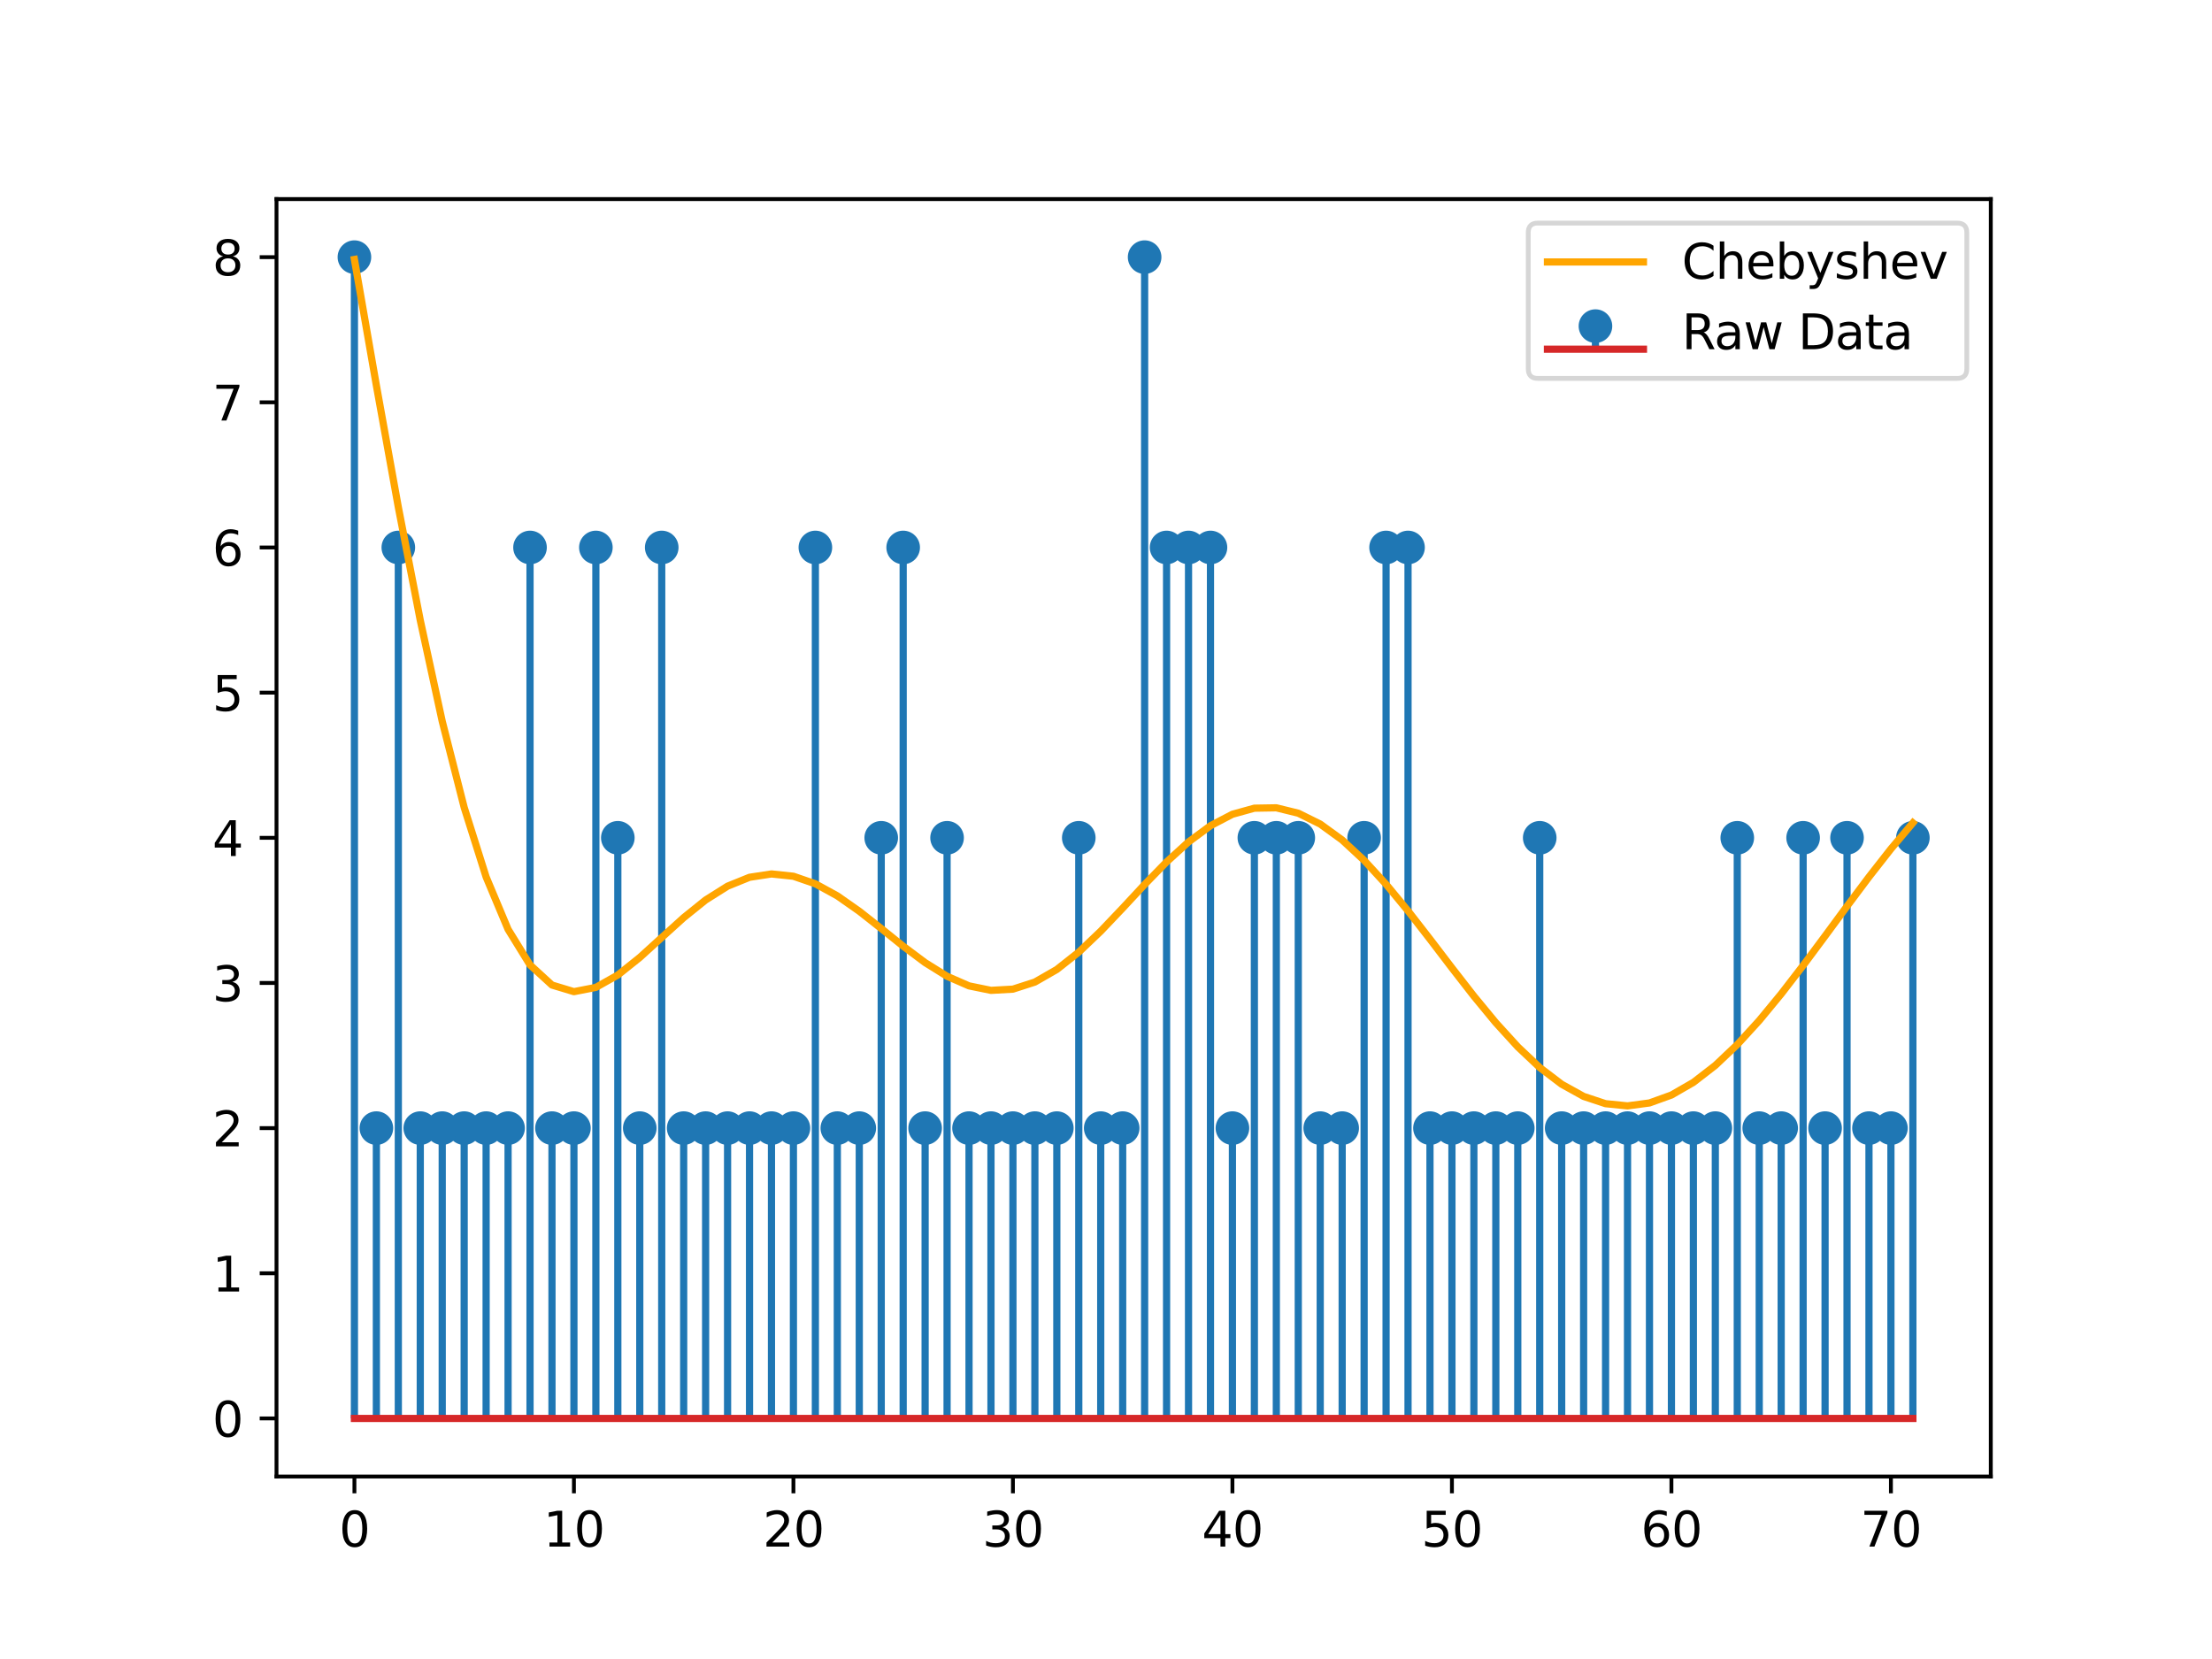 <?xml version="1.0" encoding="utf-8" standalone="no"?>
<!DOCTYPE svg PUBLIC "-//W3C//DTD SVG 1.1//EN"
  "http://www.w3.org/Graphics/SVG/1.1/DTD/svg11.dtd">
<svg xmlns:xlink="http://www.w3.org/1999/xlink" width="460.8pt" height="345.6pt" viewBox="0 0 460.8 345.6" xmlns="http://www.w3.org/2000/svg" version="1.1">
 <defs>
  <style type="text/css">*{stroke-linejoin: round; stroke-linecap: butt}</style>
 </defs>
 <g id="figure_1">
  <g id="patch_1">
   <path d="M 0 345.6 
L 460.8 345.6 
L 460.8 0 
L 0 0 
z
" style="fill: #ffffff"/>
  </g>
  <g id="axes_1">
   <g id="patch_2">
    <path d="M 57.6 307.584 
L 414.72 307.584 
L 414.72 41.472 
L 57.6 41.472 
z
" style="fill: #ffffff"/>
   </g>
   <g id="matplotlib.axis_1">
    <g id="xtick_1">
     <g id="line2d_1">
      <defs>
       <path id="mbcb02aef95" d="M 0 0 
L 0 3.5 
" style="stroke: #000000; stroke-width: 0.8"/>
      </defs>
      <g>
       <use xlink:href="#mbcb02aef95" x="73.833" y="307.584" style="stroke: #000000; stroke-width: 0.8"/>
      </g>
     </g>
     <g id="text_1">
      <!-- 0 -->
      <g transform="translate(70.651 322.182) scale(0.1 -0.1)">
       <defs>
        <path id="DejaVuSans-30" d="M 2034 4250 
Q 1547 4250 1301 3770 
Q 1056 3291 1056 2328 
Q 1056 1369 1301 889 
Q 1547 409 2034 409 
Q 2525 409 2770 889 
Q 3016 1369 3016 2328 
Q 3016 3291 2770 3770 
Q 2525 4250 2034 4250 
z
M 2034 4750 
Q 2819 4750 3233 4129 
Q 3647 3509 3647 2328 
Q 3647 1150 3233 529 
Q 2819 -91 2034 -91 
Q 1250 -91 836 529 
Q 422 1150 422 2328 
Q 422 3509 836 4129 
Q 1250 4750 2034 4750 
z
" transform="scale(0.016)"/>
       </defs>
       <use xlink:href="#DejaVuSans-30"/>
      </g>
     </g>
    </g>
    <g id="xtick_2">
     <g id="line2d_2">
      <g>
       <use xlink:href="#mbcb02aef95" x="119.559" y="307.584" style="stroke: #000000; stroke-width: 0.8"/>
      </g>
     </g>
     <g id="text_2">
      <!-- 10 -->
      <g transform="translate(113.196 322.182) scale(0.1 -0.1)">
       <defs>
        <path id="DejaVuSans-31" d="M 794 531 
L 1825 531 
L 1825 4091 
L 703 3866 
L 703 4441 
L 1819 4666 
L 2450 4666 
L 2450 531 
L 3481 531 
L 3481 0 
L 794 0 
L 794 531 
z
" transform="scale(0.016)"/>
       </defs>
       <use xlink:href="#DejaVuSans-31"/>
       <use xlink:href="#DejaVuSans-30" x="63.623"/>
      </g>
     </g>
    </g>
    <g id="xtick_3">
     <g id="line2d_3">
      <g>
       <use xlink:href="#mbcb02aef95" x="165.285" y="307.584" style="stroke: #000000; stroke-width: 0.8"/>
      </g>
     </g>
     <g id="text_3">
      <!-- 20 -->
      <g transform="translate(158.922 322.182) scale(0.1 -0.1)">
       <defs>
        <path id="DejaVuSans-32" d="M 1228 531 
L 3431 531 
L 3431 0 
L 469 0 
L 469 531 
Q 828 903 1448 1529 
Q 2069 2156 2228 2338 
Q 2531 2678 2651 2914 
Q 2772 3150 2772 3378 
Q 2772 3750 2511 3984 
Q 2250 4219 1831 4219 
Q 1534 4219 1204 4116 
Q 875 4013 500 3803 
L 500 4441 
Q 881 4594 1212 4672 
Q 1544 4750 1819 4750 
Q 2544 4750 2975 4387 
Q 3406 4025 3406 3419 
Q 3406 3131 3298 2873 
Q 3191 2616 2906 2266 
Q 2828 2175 2409 1742 
Q 1991 1309 1228 531 
z
" transform="scale(0.016)"/>
       </defs>
       <use xlink:href="#DejaVuSans-32"/>
       <use xlink:href="#DejaVuSans-30" x="63.623"/>
      </g>
     </g>
    </g>
    <g id="xtick_4">
     <g id="line2d_4">
      <g>
       <use xlink:href="#mbcb02aef95" x="211.011" y="307.584" style="stroke: #000000; stroke-width: 0.8"/>
      </g>
     </g>
     <g id="text_4">
      <!-- 30 -->
      <g transform="translate(204.648 322.182) scale(0.1 -0.1)">
       <defs>
        <path id="DejaVuSans-33" d="M 2597 2516 
Q 3050 2419 3304 2112 
Q 3559 1806 3559 1356 
Q 3559 666 3084 287 
Q 2609 -91 1734 -91 
Q 1441 -91 1130 -33 
Q 819 25 488 141 
L 488 750 
Q 750 597 1062 519 
Q 1375 441 1716 441 
Q 2309 441 2620 675 
Q 2931 909 2931 1356 
Q 2931 1769 2642 2001 
Q 2353 2234 1838 2234 
L 1294 2234 
L 1294 2753 
L 1863 2753 
Q 2328 2753 2575 2939 
Q 2822 3125 2822 3475 
Q 2822 3834 2567 4026 
Q 2313 4219 1838 4219 
Q 1578 4219 1281 4162 
Q 984 4106 628 3988 
L 628 4550 
Q 988 4650 1302 4700 
Q 1616 4750 1894 4750 
Q 2613 4750 3031 4423 
Q 3450 4097 3450 3541 
Q 3450 3153 3228 2886 
Q 3006 2619 2597 2516 
z
" transform="scale(0.016)"/>
       </defs>
       <use xlink:href="#DejaVuSans-33"/>
       <use xlink:href="#DejaVuSans-30" x="63.623"/>
      </g>
     </g>
    </g>
    <g id="xtick_5">
     <g id="line2d_5">
      <g>
       <use xlink:href="#mbcb02aef95" x="256.737" y="307.584" style="stroke: #000000; stroke-width: 0.8"/>
      </g>
     </g>
     <g id="text_5">
      <!-- 40 -->
      <g transform="translate(250.374 322.182) scale(0.1 -0.1)">
       <defs>
        <path id="DejaVuSans-34" d="M 2419 4116 
L 825 1625 
L 2419 1625 
L 2419 4116 
z
M 2253 4666 
L 3047 4666 
L 3047 1625 
L 3713 1625 
L 3713 1100 
L 3047 1100 
L 3047 0 
L 2419 0 
L 2419 1100 
L 313 1100 
L 313 1709 
L 2253 4666 
z
" transform="scale(0.016)"/>
       </defs>
       <use xlink:href="#DejaVuSans-34"/>
       <use xlink:href="#DejaVuSans-30" x="63.623"/>
      </g>
     </g>
    </g>
    <g id="xtick_6">
     <g id="line2d_6">
      <g>
       <use xlink:href="#mbcb02aef95" x="302.463" y="307.584" style="stroke: #000000; stroke-width: 0.8"/>
      </g>
     </g>
     <g id="text_6">
      <!-- 50 -->
      <g transform="translate(296.1 322.182) scale(0.1 -0.1)">
       <defs>
        <path id="DejaVuSans-35" d="M 691 4666 
L 3169 4666 
L 3169 4134 
L 1269 4134 
L 1269 2991 
Q 1406 3038 1543 3061 
Q 1681 3084 1819 3084 
Q 2600 3084 3056 2656 
Q 3513 2228 3513 1497 
Q 3513 744 3044 326 
Q 2575 -91 1722 -91 
Q 1428 -91 1123 -41 
Q 819 9 494 109 
L 494 744 
Q 775 591 1075 516 
Q 1375 441 1709 441 
Q 2250 441 2565 725 
Q 2881 1009 2881 1497 
Q 2881 1984 2565 2268 
Q 2250 2553 1709 2553 
Q 1456 2553 1204 2497 
Q 953 2441 691 2322 
L 691 4666 
z
" transform="scale(0.016)"/>
       </defs>
       <use xlink:href="#DejaVuSans-35"/>
       <use xlink:href="#DejaVuSans-30" x="63.623"/>
      </g>
     </g>
    </g>
    <g id="xtick_7">
     <g id="line2d_7">
      <g>
       <use xlink:href="#mbcb02aef95" x="348.189" y="307.584" style="stroke: #000000; stroke-width: 0.8"/>
      </g>
     </g>
     <g id="text_7">
      <!-- 60 -->
      <g transform="translate(341.826 322.182) scale(0.1 -0.1)">
       <defs>
        <path id="DejaVuSans-36" d="M 2113 2584 
Q 1688 2584 1439 2293 
Q 1191 2003 1191 1497 
Q 1191 994 1439 701 
Q 1688 409 2113 409 
Q 2538 409 2786 701 
Q 3034 994 3034 1497 
Q 3034 2003 2786 2293 
Q 2538 2584 2113 2584 
z
M 3366 4563 
L 3366 3988 
Q 3128 4100 2886 4159 
Q 2644 4219 2406 4219 
Q 1781 4219 1451 3797 
Q 1122 3375 1075 2522 
Q 1259 2794 1537 2939 
Q 1816 3084 2150 3084 
Q 2853 3084 3261 2657 
Q 3669 2231 3669 1497 
Q 3669 778 3244 343 
Q 2819 -91 2113 -91 
Q 1303 -91 875 529 
Q 447 1150 447 2328 
Q 447 3434 972 4092 
Q 1497 4750 2381 4750 
Q 2619 4750 2861 4703 
Q 3103 4656 3366 4563 
z
" transform="scale(0.016)"/>
       </defs>
       <use xlink:href="#DejaVuSans-36"/>
       <use xlink:href="#DejaVuSans-30" x="63.623"/>
      </g>
     </g>
    </g>
    <g id="xtick_8">
     <g id="line2d_8">
      <g>
       <use xlink:href="#mbcb02aef95" x="393.915" y="307.584" style="stroke: #000000; stroke-width: 0.8"/>
      </g>
     </g>
     <g id="text_8">
      <!-- 70 -->
      <g transform="translate(387.552 322.182) scale(0.1 -0.1)">
       <defs>
        <path id="DejaVuSans-37" d="M 525 4666 
L 3525 4666 
L 3525 4397 
L 1831 0 
L 1172 0 
L 2766 4134 
L 525 4134 
L 525 4666 
z
" transform="scale(0.016)"/>
       </defs>
       <use xlink:href="#DejaVuSans-37"/>
       <use xlink:href="#DejaVuSans-30" x="63.623"/>
      </g>
     </g>
    </g>
   </g>
   <g id="matplotlib.axis_2">
    <g id="ytick_1">
     <g id="line2d_9">
      <defs>
       <path id="me5179b328b" d="M 0 0 
L -3.5 0 
" style="stroke: #000000; stroke-width: 0.8"/>
      </defs>
      <g>
       <use xlink:href="#me5179b328b" x="57.6" y="295.488" style="stroke: #000000; stroke-width: 0.8"/>
      </g>
     </g>
     <g id="text_9">
      <!-- 0 -->
      <g transform="translate(44.237 299.287) scale(0.1 -0.1)">
       <use xlink:href="#DejaVuSans-30"/>
      </g>
     </g>
    </g>
    <g id="ytick_2">
     <g id="line2d_10">
      <g>
       <use xlink:href="#me5179b328b" x="57.6" y="265.248" style="stroke: #000000; stroke-width: 0.8"/>
      </g>
     </g>
     <g id="text_10">
      <!-- 1 -->
      <g transform="translate(44.237 269.047) scale(0.1 -0.1)">
       <use xlink:href="#DejaVuSans-31"/>
      </g>
     </g>
    </g>
    <g id="ytick_3">
     <g id="line2d_11">
      <g>
       <use xlink:href="#me5179b328b" x="57.6" y="235.008" style="stroke: #000000; stroke-width: 0.8"/>
      </g>
     </g>
     <g id="text_11">
      <!-- 2 -->
      <g transform="translate(44.237 238.807) scale(0.1 -0.1)">
       <use xlink:href="#DejaVuSans-32"/>
      </g>
     </g>
    </g>
    <g id="ytick_4">
     <g id="line2d_12">
      <g>
       <use xlink:href="#me5179b328b" x="57.6" y="204.768" style="stroke: #000000; stroke-width: 0.8"/>
      </g>
     </g>
     <g id="text_12">
      <!-- 3 -->
      <g transform="translate(44.237 208.567) scale(0.1 -0.1)">
       <use xlink:href="#DejaVuSans-33"/>
      </g>
     </g>
    </g>
    <g id="ytick_5">
     <g id="line2d_13">
      <g>
       <use xlink:href="#me5179b328b" x="57.6" y="174.528" style="stroke: #000000; stroke-width: 0.8"/>
      </g>
     </g>
     <g id="text_13">
      <!-- 4 -->
      <g transform="translate(44.237 178.327) scale(0.1 -0.1)">
       <use xlink:href="#DejaVuSans-34"/>
      </g>
     </g>
    </g>
    <g id="ytick_6">
     <g id="line2d_14">
      <g>
       <use xlink:href="#me5179b328b" x="57.6" y="144.288" style="stroke: #000000; stroke-width: 0.8"/>
      </g>
     </g>
     <g id="text_14">
      <!-- 5 -->
      <g transform="translate(44.237 148.087) scale(0.1 -0.1)">
       <use xlink:href="#DejaVuSans-35"/>
      </g>
     </g>
    </g>
    <g id="ytick_7">
     <g id="line2d_15">
      <g>
       <use xlink:href="#me5179b328b" x="57.6" y="114.048" style="stroke: #000000; stroke-width: 0.8"/>
      </g>
     </g>
     <g id="text_15">
      <!-- 6 -->
      <g transform="translate(44.237 117.847) scale(0.1 -0.1)">
       <use xlink:href="#DejaVuSans-36"/>
      </g>
     </g>
    </g>
    <g id="ytick_8">
     <g id="line2d_16">
      <g>
       <use xlink:href="#me5179b328b" x="57.6" y="83.808" style="stroke: #000000; stroke-width: 0.8"/>
      </g>
     </g>
     <g id="text_16">
      <!-- 7 -->
      <g transform="translate(44.237 87.607) scale(0.1 -0.1)">
       <use xlink:href="#DejaVuSans-37"/>
      </g>
     </g>
    </g>
    <g id="ytick_9">
     <g id="line2d_17">
      <g>
       <use xlink:href="#me5179b328b" x="57.6" y="53.568" style="stroke: #000000; stroke-width: 0.8"/>
      </g>
     </g>
     <g id="text_17">
      <!-- 8 -->
      <g transform="translate(44.237 57.367) scale(0.1 -0.1)">
       <defs>
        <path id="DejaVuSans-38" d="M 2034 2216 
Q 1584 2216 1326 1975 
Q 1069 1734 1069 1313 
Q 1069 891 1326 650 
Q 1584 409 2034 409 
Q 2484 409 2743 651 
Q 3003 894 3003 1313 
Q 3003 1734 2745 1975 
Q 2488 2216 2034 2216 
z
M 1403 2484 
Q 997 2584 770 2862 
Q 544 3141 544 3541 
Q 544 4100 942 4425 
Q 1341 4750 2034 4750 
Q 2731 4750 3128 4425 
Q 3525 4100 3525 3541 
Q 3525 3141 3298 2862 
Q 3072 2584 2669 2484 
Q 3125 2378 3379 2068 
Q 3634 1759 3634 1313 
Q 3634 634 3220 271 
Q 2806 -91 2034 -91 
Q 1263 -91 848 271 
Q 434 634 434 1313 
Q 434 1759 690 2068 
Q 947 2378 1403 2484 
z
M 1172 3481 
Q 1172 3119 1398 2916 
Q 1625 2713 2034 2713 
Q 2441 2713 2670 2916 
Q 2900 3119 2900 3481 
Q 2900 3844 2670 4047 
Q 2441 4250 2034 4250 
Q 1625 4250 1398 4047 
Q 1172 3844 1172 3481 
z
" transform="scale(0.016)"/>
       </defs>
       <use xlink:href="#DejaVuSans-38"/>
      </g>
     </g>
    </g>
   </g>
   <g id="LineCollection_1">
    <path d="M 73.833 295.488 
L 73.833 53.568 
" clip-path="url(#p0f834e2270)" style="fill: none; stroke: #1f77b4; stroke-width: 1.5"/>
    <path d="M 78.405 295.488 
L 78.405 235.008 
" clip-path="url(#p0f834e2270)" style="fill: none; stroke: #1f77b4; stroke-width: 1.5"/>
    <path d="M 82.978 295.488 
L 82.978 114.048 
" clip-path="url(#p0f834e2270)" style="fill: none; stroke: #1f77b4; stroke-width: 1.5"/>
    <path d="M 87.551 295.488 
L 87.551 235.008 
" clip-path="url(#p0f834e2270)" style="fill: none; stroke: #1f77b4; stroke-width: 1.5"/>
    <path d="M 92.123 295.488 
L 92.123 235.008 
" clip-path="url(#p0f834e2270)" style="fill: none; stroke: #1f77b4; stroke-width: 1.5"/>
    <path d="M 96.696 295.488 
L 96.696 235.008 
" clip-path="url(#p0f834e2270)" style="fill: none; stroke: #1f77b4; stroke-width: 1.5"/>
    <path d="M 101.268 295.488 
L 101.268 235.008 
" clip-path="url(#p0f834e2270)" style="fill: none; stroke: #1f77b4; stroke-width: 1.5"/>
    <path d="M 105.841 295.488 
L 105.841 235.008 
" clip-path="url(#p0f834e2270)" style="fill: none; stroke: #1f77b4; stroke-width: 1.5"/>
    <path d="M 110.414 295.488 
L 110.414 114.048 
" clip-path="url(#p0f834e2270)" style="fill: none; stroke: #1f77b4; stroke-width: 1.5"/>
    <path d="M 114.986 295.488 
L 114.986 235.008 
" clip-path="url(#p0f834e2270)" style="fill: none; stroke: #1f77b4; stroke-width: 1.5"/>
    <path d="M 119.559 295.488 
L 119.559 235.008 
" clip-path="url(#p0f834e2270)" style="fill: none; stroke: #1f77b4; stroke-width: 1.5"/>
    <path d="M 124.131 295.488 
L 124.131 114.048 
" clip-path="url(#p0f834e2270)" style="fill: none; stroke: #1f77b4; stroke-width: 1.5"/>
    <path d="M 128.704 295.488 
L 128.704 174.528 
" clip-path="url(#p0f834e2270)" style="fill: none; stroke: #1f77b4; stroke-width: 1.5"/>
    <path d="M 133.277 295.488 
L 133.277 235.008 
" clip-path="url(#p0f834e2270)" style="fill: none; stroke: #1f77b4; stroke-width: 1.5"/>
    <path d="M 137.849 295.488 
L 137.849 114.048 
" clip-path="url(#p0f834e2270)" style="fill: none; stroke: #1f77b4; stroke-width: 1.5"/>
    <path d="M 142.422 295.488 
L 142.422 235.008 
" clip-path="url(#p0f834e2270)" style="fill: none; stroke: #1f77b4; stroke-width: 1.5"/>
    <path d="M 146.994 295.488 
L 146.994 235.008 
" clip-path="url(#p0f834e2270)" style="fill: none; stroke: #1f77b4; stroke-width: 1.5"/>
    <path d="M 151.567 295.488 
L 151.567 235.008 
" clip-path="url(#p0f834e2270)" style="fill: none; stroke: #1f77b4; stroke-width: 1.5"/>
    <path d="M 156.14 295.488 
L 156.14 235.008 
" clip-path="url(#p0f834e2270)" style="fill: none; stroke: #1f77b4; stroke-width: 1.5"/>
    <path d="M 160.712 295.488 
L 160.712 235.008 
" clip-path="url(#p0f834e2270)" style="fill: none; stroke: #1f77b4; stroke-width: 1.5"/>
    <path d="M 165.285 295.488 
L 165.285 235.008 
" clip-path="url(#p0f834e2270)" style="fill: none; stroke: #1f77b4; stroke-width: 1.5"/>
    <path d="M 169.857 295.488 
L 169.857 114.048 
" clip-path="url(#p0f834e2270)" style="fill: none; stroke: #1f77b4; stroke-width: 1.5"/>
    <path d="M 174.43 295.488 
L 174.43 235.008 
" clip-path="url(#p0f834e2270)" style="fill: none; stroke: #1f77b4; stroke-width: 1.5"/>
    <path d="M 179.003 295.488 
L 179.003 235.008 
" clip-path="url(#p0f834e2270)" style="fill: none; stroke: #1f77b4; stroke-width: 1.5"/>
    <path d="M 183.575 295.488 
L 183.575 174.528 
" clip-path="url(#p0f834e2270)" style="fill: none; stroke: #1f77b4; stroke-width: 1.5"/>
    <path d="M 188.148 295.488 
L 188.148 114.048 
" clip-path="url(#p0f834e2270)" style="fill: none; stroke: #1f77b4; stroke-width: 1.5"/>
    <path d="M 192.72 295.488 
L 192.72 235.008 
" clip-path="url(#p0f834e2270)" style="fill: none; stroke: #1f77b4; stroke-width: 1.5"/>
    <path d="M 197.293 295.488 
L 197.293 174.528 
" clip-path="url(#p0f834e2270)" style="fill: none; stroke: #1f77b4; stroke-width: 1.5"/>
    <path d="M 201.866 295.488 
L 201.866 235.008 
" clip-path="url(#p0f834e2270)" style="fill: none; stroke: #1f77b4; stroke-width: 1.5"/>
    <path d="M 206.438 295.488 
L 206.438 235.008 
" clip-path="url(#p0f834e2270)" style="fill: none; stroke: #1f77b4; stroke-width: 1.5"/>
    <path d="M 211.011 295.488 
L 211.011 235.008 
" clip-path="url(#p0f834e2270)" style="fill: none; stroke: #1f77b4; stroke-width: 1.5"/>
    <path d="M 215.583 295.488 
L 215.583 235.008 
" clip-path="url(#p0f834e2270)" style="fill: none; stroke: #1f77b4; stroke-width: 1.5"/>
    <path d="M 220.156 295.488 
L 220.156 235.008 
" clip-path="url(#p0f834e2270)" style="fill: none; stroke: #1f77b4; stroke-width: 1.5"/>
    <path d="M 224.729 295.488 
L 224.729 174.528 
" clip-path="url(#p0f834e2270)" style="fill: none; stroke: #1f77b4; stroke-width: 1.5"/>
    <path d="M 229.301 295.488 
L 229.301 235.008 
" clip-path="url(#p0f834e2270)" style="fill: none; stroke: #1f77b4; stroke-width: 1.5"/>
    <path d="M 233.874 295.488 
L 233.874 235.008 
" clip-path="url(#p0f834e2270)" style="fill: none; stroke: #1f77b4; stroke-width: 1.5"/>
    <path d="M 238.446 295.488 
L 238.446 53.568 
" clip-path="url(#p0f834e2270)" style="fill: none; stroke: #1f77b4; stroke-width: 1.5"/>
    <path d="M 243.019 295.488 
L 243.019 114.048 
" clip-path="url(#p0f834e2270)" style="fill: none; stroke: #1f77b4; stroke-width: 1.5"/>
    <path d="M 247.591 295.488 
L 247.591 114.048 
" clip-path="url(#p0f834e2270)" style="fill: none; stroke: #1f77b4; stroke-width: 1.5"/>
    <path d="M 252.164 295.488 
L 252.164 114.048 
" clip-path="url(#p0f834e2270)" style="fill: none; stroke: #1f77b4; stroke-width: 1.5"/>
    <path d="M 256.737 295.488 
L 256.737 235.008 
" clip-path="url(#p0f834e2270)" style="fill: none; stroke: #1f77b4; stroke-width: 1.5"/>
    <path d="M 261.309 295.488 
L 261.309 174.528 
" clip-path="url(#p0f834e2270)" style="fill: none; stroke: #1f77b4; stroke-width: 1.5"/>
    <path d="M 265.882 295.488 
L 265.882 174.528 
" clip-path="url(#p0f834e2270)" style="fill: none; stroke: #1f77b4; stroke-width: 1.5"/>
    <path d="M 270.454 295.488 
L 270.454 174.528 
" clip-path="url(#p0f834e2270)" style="fill: none; stroke: #1f77b4; stroke-width: 1.5"/>
    <path d="M 275.027 295.488 
L 275.027 235.008 
" clip-path="url(#p0f834e2270)" style="fill: none; stroke: #1f77b4; stroke-width: 1.5"/>
    <path d="M 279.6 295.488 
L 279.6 235.008 
" clip-path="url(#p0f834e2270)" style="fill: none; stroke: #1f77b4; stroke-width: 1.5"/>
    <path d="M 284.172 295.488 
L 284.172 174.528 
" clip-path="url(#p0f834e2270)" style="fill: none; stroke: #1f77b4; stroke-width: 1.5"/>
    <path d="M 288.745 295.488 
L 288.745 114.048 
" clip-path="url(#p0f834e2270)" style="fill: none; stroke: #1f77b4; stroke-width: 1.5"/>
    <path d="M 293.317 295.488 
L 293.317 114.048 
" clip-path="url(#p0f834e2270)" style="fill: none; stroke: #1f77b4; stroke-width: 1.5"/>
    <path d="M 297.89 295.488 
L 297.89 235.008 
" clip-path="url(#p0f834e2270)" style="fill: none; stroke: #1f77b4; stroke-width: 1.5"/>
    <path d="M 302.463 295.488 
L 302.463 235.008 
" clip-path="url(#p0f834e2270)" style="fill: none; stroke: #1f77b4; stroke-width: 1.5"/>
    <path d="M 307.035 295.488 
L 307.035 235.008 
" clip-path="url(#p0f834e2270)" style="fill: none; stroke: #1f77b4; stroke-width: 1.5"/>
    <path d="M 311.608 295.488 
L 311.608 235.008 
" clip-path="url(#p0f834e2270)" style="fill: none; stroke: #1f77b4; stroke-width: 1.5"/>
    <path d="M 316.18 295.488 
L 316.18 235.008 
" clip-path="url(#p0f834e2270)" style="fill: none; stroke: #1f77b4; stroke-width: 1.5"/>
    <path d="M 320.753 295.488 
L 320.753 174.528 
" clip-path="url(#p0f834e2270)" style="fill: none; stroke: #1f77b4; stroke-width: 1.5"/>
    <path d="M 325.326 295.488 
L 325.326 235.008 
" clip-path="url(#p0f834e2270)" style="fill: none; stroke: #1f77b4; stroke-width: 1.5"/>
    <path d="M 329.898 295.488 
L 329.898 235.008 
" clip-path="url(#p0f834e2270)" style="fill: none; stroke: #1f77b4; stroke-width: 1.5"/>
    <path d="M 334.471 295.488 
L 334.471 235.008 
" clip-path="url(#p0f834e2270)" style="fill: none; stroke: #1f77b4; stroke-width: 1.5"/>
    <path d="M 339.043 295.488 
L 339.043 235.008 
" clip-path="url(#p0f834e2270)" style="fill: none; stroke: #1f77b4; stroke-width: 1.5"/>
    <path d="M 343.616 295.488 
L 343.616 235.008 
" clip-path="url(#p0f834e2270)" style="fill: none; stroke: #1f77b4; stroke-width: 1.5"/>
    <path d="M 348.189 295.488 
L 348.189 235.008 
" clip-path="url(#p0f834e2270)" style="fill: none; stroke: #1f77b4; stroke-width: 1.5"/>
    <path d="M 352.761 295.488 
L 352.761 235.008 
" clip-path="url(#p0f834e2270)" style="fill: none; stroke: #1f77b4; stroke-width: 1.5"/>
    <path d="M 357.334 295.488 
L 357.334 235.008 
" clip-path="url(#p0f834e2270)" style="fill: none; stroke: #1f77b4; stroke-width: 1.5"/>
    <path d="M 361.906 295.488 
L 361.906 174.528 
" clip-path="url(#p0f834e2270)" style="fill: none; stroke: #1f77b4; stroke-width: 1.5"/>
    <path d="M 366.479 295.488 
L 366.479 235.008 
" clip-path="url(#p0f834e2270)" style="fill: none; stroke: #1f77b4; stroke-width: 1.5"/>
    <path d="M 371.052 295.488 
L 371.052 235.008 
" clip-path="url(#p0f834e2270)" style="fill: none; stroke: #1f77b4; stroke-width: 1.5"/>
    <path d="M 375.624 295.488 
L 375.624 174.528 
" clip-path="url(#p0f834e2270)" style="fill: none; stroke: #1f77b4; stroke-width: 1.5"/>
    <path d="M 380.197 295.488 
L 380.197 235.008 
" clip-path="url(#p0f834e2270)" style="fill: none; stroke: #1f77b4; stroke-width: 1.5"/>
    <path d="M 384.769 295.488 
L 384.769 174.528 
" clip-path="url(#p0f834e2270)" style="fill: none; stroke: #1f77b4; stroke-width: 1.5"/>
    <path d="M 389.342 295.488 
L 389.342 235.008 
" clip-path="url(#p0f834e2270)" style="fill: none; stroke: #1f77b4; stroke-width: 1.5"/>
    <path d="M 393.915 295.488 
L 393.915 235.008 
" clip-path="url(#p0f834e2270)" style="fill: none; stroke: #1f77b4; stroke-width: 1.5"/>
    <path d="M 398.487 295.488 
L 398.487 174.528 
" clip-path="url(#p0f834e2270)" style="fill: none; stroke: #1f77b4; stroke-width: 1.5"/>
   </g>
   <g id="line2d_18">
    <defs>
     <path id="mf906cbd07a" d="M 0 3 
C 0.796 3 1.559 2.684 2.121 2.121 
C 2.684 1.559 3 0.796 3 0 
C 3 -0.796 2.684 -1.559 2.121 -2.121 
C 1.559 -2.684 0.796 -3 0 -3 
C -0.796 -3 -1.559 -2.684 -2.121 -2.121 
C -2.684 -1.559 -3 -0.796 -3 0 
C -3 0.796 -2.684 1.559 -2.121 2.121 
C -1.559 2.684 -0.796 3 0 3 
z
" style="stroke: #1f77b4"/>
    </defs>
    <g clip-path="url(#p0f834e2270)">
     <use xlink:href="#mf906cbd07a" x="73.833" y="53.568" style="fill: #1f77b4; stroke: #1f77b4"/>
     <use xlink:href="#mf906cbd07a" x="78.405" y="235.008" style="fill: #1f77b4; stroke: #1f77b4"/>
     <use xlink:href="#mf906cbd07a" x="82.978" y="114.048" style="fill: #1f77b4; stroke: #1f77b4"/>
     <use xlink:href="#mf906cbd07a" x="87.551" y="235.008" style="fill: #1f77b4; stroke: #1f77b4"/>
     <use xlink:href="#mf906cbd07a" x="92.123" y="235.008" style="fill: #1f77b4; stroke: #1f77b4"/>
     <use xlink:href="#mf906cbd07a" x="96.696" y="235.008" style="fill: #1f77b4; stroke: #1f77b4"/>
     <use xlink:href="#mf906cbd07a" x="101.268" y="235.008" style="fill: #1f77b4; stroke: #1f77b4"/>
     <use xlink:href="#mf906cbd07a" x="105.841" y="235.008" style="fill: #1f77b4; stroke: #1f77b4"/>
     <use xlink:href="#mf906cbd07a" x="110.414" y="114.048" style="fill: #1f77b4; stroke: #1f77b4"/>
     <use xlink:href="#mf906cbd07a" x="114.986" y="235.008" style="fill: #1f77b4; stroke: #1f77b4"/>
     <use xlink:href="#mf906cbd07a" x="119.559" y="235.008" style="fill: #1f77b4; stroke: #1f77b4"/>
     <use xlink:href="#mf906cbd07a" x="124.131" y="114.048" style="fill: #1f77b4; stroke: #1f77b4"/>
     <use xlink:href="#mf906cbd07a" x="128.704" y="174.528" style="fill: #1f77b4; stroke: #1f77b4"/>
     <use xlink:href="#mf906cbd07a" x="133.277" y="235.008" style="fill: #1f77b4; stroke: #1f77b4"/>
     <use xlink:href="#mf906cbd07a" x="137.849" y="114.048" style="fill: #1f77b4; stroke: #1f77b4"/>
     <use xlink:href="#mf906cbd07a" x="142.422" y="235.008" style="fill: #1f77b4; stroke: #1f77b4"/>
     <use xlink:href="#mf906cbd07a" x="146.994" y="235.008" style="fill: #1f77b4; stroke: #1f77b4"/>
     <use xlink:href="#mf906cbd07a" x="151.567" y="235.008" style="fill: #1f77b4; stroke: #1f77b4"/>
     <use xlink:href="#mf906cbd07a" x="156.14" y="235.008" style="fill: #1f77b4; stroke: #1f77b4"/>
     <use xlink:href="#mf906cbd07a" x="160.712" y="235.008" style="fill: #1f77b4; stroke: #1f77b4"/>
     <use xlink:href="#mf906cbd07a" x="165.285" y="235.008" style="fill: #1f77b4; stroke: #1f77b4"/>
     <use xlink:href="#mf906cbd07a" x="169.857" y="114.048" style="fill: #1f77b4; stroke: #1f77b4"/>
     <use xlink:href="#mf906cbd07a" x="174.43" y="235.008" style="fill: #1f77b4; stroke: #1f77b4"/>
     <use xlink:href="#mf906cbd07a" x="179.003" y="235.008" style="fill: #1f77b4; stroke: #1f77b4"/>
     <use xlink:href="#mf906cbd07a" x="183.575" y="174.528" style="fill: #1f77b4; stroke: #1f77b4"/>
     <use xlink:href="#mf906cbd07a" x="188.148" y="114.048" style="fill: #1f77b4; stroke: #1f77b4"/>
     <use xlink:href="#mf906cbd07a" x="192.72" y="235.008" style="fill: #1f77b4; stroke: #1f77b4"/>
     <use xlink:href="#mf906cbd07a" x="197.293" y="174.528" style="fill: #1f77b4; stroke: #1f77b4"/>
     <use xlink:href="#mf906cbd07a" x="201.866" y="235.008" style="fill: #1f77b4; stroke: #1f77b4"/>
     <use xlink:href="#mf906cbd07a" x="206.438" y="235.008" style="fill: #1f77b4; stroke: #1f77b4"/>
     <use xlink:href="#mf906cbd07a" x="211.011" y="235.008" style="fill: #1f77b4; stroke: #1f77b4"/>
     <use xlink:href="#mf906cbd07a" x="215.583" y="235.008" style="fill: #1f77b4; stroke: #1f77b4"/>
     <use xlink:href="#mf906cbd07a" x="220.156" y="235.008" style="fill: #1f77b4; stroke: #1f77b4"/>
     <use xlink:href="#mf906cbd07a" x="224.729" y="174.528" style="fill: #1f77b4; stroke: #1f77b4"/>
     <use xlink:href="#mf906cbd07a" x="229.301" y="235.008" style="fill: #1f77b4; stroke: #1f77b4"/>
     <use xlink:href="#mf906cbd07a" x="233.874" y="235.008" style="fill: #1f77b4; stroke: #1f77b4"/>
     <use xlink:href="#mf906cbd07a" x="238.446" y="53.568" style="fill: #1f77b4; stroke: #1f77b4"/>
     <use xlink:href="#mf906cbd07a" x="243.019" y="114.048" style="fill: #1f77b4; stroke: #1f77b4"/>
     <use xlink:href="#mf906cbd07a" x="247.591" y="114.048" style="fill: #1f77b4; stroke: #1f77b4"/>
     <use xlink:href="#mf906cbd07a" x="252.164" y="114.048" style="fill: #1f77b4; stroke: #1f77b4"/>
     <use xlink:href="#mf906cbd07a" x="256.737" y="235.008" style="fill: #1f77b4; stroke: #1f77b4"/>
     <use xlink:href="#mf906cbd07a" x="261.309" y="174.528" style="fill: #1f77b4; stroke: #1f77b4"/>
     <use xlink:href="#mf906cbd07a" x="265.882" y="174.528" style="fill: #1f77b4; stroke: #1f77b4"/>
     <use xlink:href="#mf906cbd07a" x="270.454" y="174.528" style="fill: #1f77b4; stroke: #1f77b4"/>
     <use xlink:href="#mf906cbd07a" x="275.027" y="235.008" style="fill: #1f77b4; stroke: #1f77b4"/>
     <use xlink:href="#mf906cbd07a" x="279.6" y="235.008" style="fill: #1f77b4; stroke: #1f77b4"/>
     <use xlink:href="#mf906cbd07a" x="284.172" y="174.528" style="fill: #1f77b4; stroke: #1f77b4"/>
     <use xlink:href="#mf906cbd07a" x="288.745" y="114.048" style="fill: #1f77b4; stroke: #1f77b4"/>
     <use xlink:href="#mf906cbd07a" x="293.317" y="114.048" style="fill: #1f77b4; stroke: #1f77b4"/>
     <use xlink:href="#mf906cbd07a" x="297.89" y="235.008" style="fill: #1f77b4; stroke: #1f77b4"/>
     <use xlink:href="#mf906cbd07a" x="302.463" y="235.008" style="fill: #1f77b4; stroke: #1f77b4"/>
     <use xlink:href="#mf906cbd07a" x="307.035" y="235.008" style="fill: #1f77b4; stroke: #1f77b4"/>
     <use xlink:href="#mf906cbd07a" x="311.608" y="235.008" style="fill: #1f77b4; stroke: #1f77b4"/>
     <use xlink:href="#mf906cbd07a" x="316.18" y="235.008" style="fill: #1f77b4; stroke: #1f77b4"/>
     <use xlink:href="#mf906cbd07a" x="320.753" y="174.528" style="fill: #1f77b4; stroke: #1f77b4"/>
     <use xlink:href="#mf906cbd07a" x="325.326" y="235.008" style="fill: #1f77b4; stroke: #1f77b4"/>
     <use xlink:href="#mf906cbd07a" x="329.898" y="235.008" style="fill: #1f77b4; stroke: #1f77b4"/>
     <use xlink:href="#mf906cbd07a" x="334.471" y="235.008" style="fill: #1f77b4; stroke: #1f77b4"/>
     <use xlink:href="#mf906cbd07a" x="339.043" y="235.008" style="fill: #1f77b4; stroke: #1f77b4"/>
     <use xlink:href="#mf906cbd07a" x="343.616" y="235.008" style="fill: #1f77b4; stroke: #1f77b4"/>
     <use xlink:href="#mf906cbd07a" x="348.189" y="235.008" style="fill: #1f77b4; stroke: #1f77b4"/>
     <use xlink:href="#mf906cbd07a" x="352.761" y="235.008" style="fill: #1f77b4; stroke: #1f77b4"/>
     <use xlink:href="#mf906cbd07a" x="357.334" y="235.008" style="fill: #1f77b4; stroke: #1f77b4"/>
     <use xlink:href="#mf906cbd07a" x="361.906" y="174.528" style="fill: #1f77b4; stroke: #1f77b4"/>
     <use xlink:href="#mf906cbd07a" x="366.479" y="235.008" style="fill: #1f77b4; stroke: #1f77b4"/>
     <use xlink:href="#mf906cbd07a" x="371.052" y="235.008" style="fill: #1f77b4; stroke: #1f77b4"/>
     <use xlink:href="#mf906cbd07a" x="375.624" y="174.528" style="fill: #1f77b4; stroke: #1f77b4"/>
     <use xlink:href="#mf906cbd07a" x="380.197" y="235.008" style="fill: #1f77b4; stroke: #1f77b4"/>
     <use xlink:href="#mf906cbd07a" x="384.769" y="174.528" style="fill: #1f77b4; stroke: #1f77b4"/>
     <use xlink:href="#mf906cbd07a" x="389.342" y="235.008" style="fill: #1f77b4; stroke: #1f77b4"/>
     <use xlink:href="#mf906cbd07a" x="393.915" y="235.008" style="fill: #1f77b4; stroke: #1f77b4"/>
     <use xlink:href="#mf906cbd07a" x="398.487" y="174.528" style="fill: #1f77b4; stroke: #1f77b4"/>
    </g>
   </g>
   <g id="line2d_19">
    <path d="M 73.833 295.488 
L 398.487 295.488 
" clip-path="url(#p0f834e2270)" style="fill: none; stroke: #d62728; stroke-width: 1.5; stroke-linecap: square"/>
   </g>
   <g id="line2d_20">
    <path d="M 73.833 54.048 
L 78.405 80.297 
L 82.978 105.651 
L 87.551 129.223 
L 92.123 150.261 
L 96.696 168.201 
L 101.268 182.69 
L 105.841 193.599 
L 110.414 201.012 
L 114.986 205.199 
L 119.559 206.582 
L 124.131 205.691 
L 128.704 203.115 
L 133.277 199.459 
L 137.849 195.303 
L 142.422 191.166 
L 146.994 187.487 
L 151.567 184.606 
L 156.14 182.755 
L 160.712 182.059 
L 165.285 182.539 
L 169.857 184.116 
L 174.43 186.625 
L 179.003 189.827 
L 183.575 193.429 
L 188.148 197.108 
L 192.72 200.53 
L 197.293 203.378 
L 201.866 205.375 
L 206.438 206.31 
L 211.011 206.057 
L 215.583 204.584 
L 220.156 201.959 
L 224.729 198.345 
L 229.301 193.985 
L 233.874 189.179 
L 238.446 184.259 
L 243.019 179.56 
L 247.591 175.391 
L 252.164 172.013 
L 256.737 169.625 
L 261.309 168.359 
L 265.882 168.283 
L 270.454 169.403 
L 275.027 171.669 
L 279.6 174.988 
L 284.172 179.224 
L 288.745 184.211 
L 293.317 189.754 
L 297.89 195.636 
L 302.463 201.631 
L 307.035 207.509 
L 311.608 213.054 
L 316.18 218.07 
L 320.753 222.387 
L 325.326 225.867 
L 329.898 228.402 
L 334.471 229.918 
L 339.043 230.375 
L 343.616 229.766 
L 348.189 228.116 
L 352.761 225.481 
L 357.334 221.943 
L 361.906 217.608 
L 366.479 212.6 
L 371.052 207.058 
L 375.624 201.134 
L 380.197 194.989 
L 384.769 188.784 
L 389.342 182.684 
L 393.915 176.847 
L 398.487 171.417 
" clip-path="url(#p0f834e2270)" style="fill: none; stroke: #ffa500; stroke-width: 1.5; stroke-linecap: square"/>
   </g>
   <g id="patch_3">
    <path d="M 57.6 307.584 
L 57.6 41.472 
" style="fill: none; stroke: #000000; stroke-width: 0.8; stroke-linejoin: miter; stroke-linecap: square"/>
   </g>
   <g id="patch_4">
    <path d="M 414.72 307.584 
L 414.72 41.472 
" style="fill: none; stroke: #000000; stroke-width: 0.8; stroke-linejoin: miter; stroke-linecap: square"/>
   </g>
   <g id="patch_5">
    <path d="M 57.6 307.584 
L 414.72 307.584 
" style="fill: none; stroke: #000000; stroke-width: 0.8; stroke-linejoin: miter; stroke-linecap: square"/>
   </g>
   <g id="patch_6">
    <path d="M 57.6 41.472 
L 414.72 41.472 
" style="fill: none; stroke: #000000; stroke-width: 0.8; stroke-linejoin: miter; stroke-linecap: square"/>
   </g>
   <g id="legend_1">
    <g id="patch_7">
     <path d="M 320.361 78.828 
L 407.72 78.828 
Q 409.72 78.828 409.72 76.828 
L 409.72 48.472 
Q 409.72 46.472 407.72 46.472 
L 320.361 46.472 
Q 318.361 46.472 318.361 48.472 
L 318.361 76.828 
Q 318.361 78.828 320.361 78.828 
z
" style="fill: #ffffff; opacity: 0.8; stroke: #cccccc; stroke-linejoin: miter"/>
    </g>
    <g id="line2d_21">
     <path d="M 322.361 54.57 
L 332.361 54.57 
L 342.361 54.57 
" style="fill: none; stroke: #ffa500; stroke-width: 1.5; stroke-linecap: square"/>
    </g>
    <g id="text_18">
     <!-- Chebyshev -->
     <g transform="translate(350.361 58.07) scale(0.1 -0.1)">
      <defs>
       <path id="DejaVuSans-43" d="M 4122 4306 
L 4122 3641 
Q 3803 3938 3442 4084 
Q 3081 4231 2675 4231 
Q 1875 4231 1450 3742 
Q 1025 3253 1025 2328 
Q 1025 1406 1450 917 
Q 1875 428 2675 428 
Q 3081 428 3442 575 
Q 3803 722 4122 1019 
L 4122 359 
Q 3791 134 3420 21 
Q 3050 -91 2638 -91 
Q 1578 -91 968 557 
Q 359 1206 359 2328 
Q 359 3453 968 4101 
Q 1578 4750 2638 4750 
Q 3056 4750 3426 4639 
Q 3797 4528 4122 4306 
z
" transform="scale(0.016)"/>
       <path id="DejaVuSans-68" d="M 3513 2113 
L 3513 0 
L 2938 0 
L 2938 2094 
Q 2938 2591 2744 2837 
Q 2550 3084 2163 3084 
Q 1697 3084 1428 2787 
Q 1159 2491 1159 1978 
L 1159 0 
L 581 0 
L 581 4863 
L 1159 4863 
L 1159 2956 
Q 1366 3272 1645 3428 
Q 1925 3584 2291 3584 
Q 2894 3584 3203 3211 
Q 3513 2838 3513 2113 
z
" transform="scale(0.016)"/>
       <path id="DejaVuSans-65" d="M 3597 1894 
L 3597 1613 
L 953 1613 
Q 991 1019 1311 708 
Q 1631 397 2203 397 
Q 2534 397 2845 478 
Q 3156 559 3463 722 
L 3463 178 
Q 3153 47 2828 -22 
Q 2503 -91 2169 -91 
Q 1331 -91 842 396 
Q 353 884 353 1716 
Q 353 2575 817 3079 
Q 1281 3584 2069 3584 
Q 2775 3584 3186 3129 
Q 3597 2675 3597 1894 
z
M 3022 2063 
Q 3016 2534 2758 2815 
Q 2500 3097 2075 3097 
Q 1594 3097 1305 2825 
Q 1016 2553 972 2059 
L 3022 2063 
z
" transform="scale(0.016)"/>
       <path id="DejaVuSans-62" d="M 3116 1747 
Q 3116 2381 2855 2742 
Q 2594 3103 2138 3103 
Q 1681 3103 1420 2742 
Q 1159 2381 1159 1747 
Q 1159 1113 1420 752 
Q 1681 391 2138 391 
Q 2594 391 2855 752 
Q 3116 1113 3116 1747 
z
M 1159 2969 
Q 1341 3281 1617 3432 
Q 1894 3584 2278 3584 
Q 2916 3584 3314 3078 
Q 3713 2572 3713 1747 
Q 3713 922 3314 415 
Q 2916 -91 2278 -91 
Q 1894 -91 1617 61 
Q 1341 213 1159 525 
L 1159 0 
L 581 0 
L 581 4863 
L 1159 4863 
L 1159 2969 
z
" transform="scale(0.016)"/>
       <path id="DejaVuSans-79" d="M 2059 -325 
Q 1816 -950 1584 -1140 
Q 1353 -1331 966 -1331 
L 506 -1331 
L 506 -850 
L 844 -850 
Q 1081 -850 1212 -737 
Q 1344 -625 1503 -206 
L 1606 56 
L 191 3500 
L 800 3500 
L 1894 763 
L 2988 3500 
L 3597 3500 
L 2059 -325 
z
" transform="scale(0.016)"/>
       <path id="DejaVuSans-73" d="M 2834 3397 
L 2834 2853 
Q 2591 2978 2328 3040 
Q 2066 3103 1784 3103 
Q 1356 3103 1142 2972 
Q 928 2841 928 2578 
Q 928 2378 1081 2264 
Q 1234 2150 1697 2047 
L 1894 2003 
Q 2506 1872 2764 1633 
Q 3022 1394 3022 966 
Q 3022 478 2636 193 
Q 2250 -91 1575 -91 
Q 1294 -91 989 -36 
Q 684 19 347 128 
L 347 722 
Q 666 556 975 473 
Q 1284 391 1588 391 
Q 1994 391 2212 530 
Q 2431 669 2431 922 
Q 2431 1156 2273 1281 
Q 2116 1406 1581 1522 
L 1381 1569 
Q 847 1681 609 1914 
Q 372 2147 372 2553 
Q 372 3047 722 3315 
Q 1072 3584 1716 3584 
Q 2034 3584 2315 3537 
Q 2597 3491 2834 3397 
z
" transform="scale(0.016)"/>
       <path id="DejaVuSans-76" d="M 191 3500 
L 800 3500 
L 1894 563 
L 2988 3500 
L 3597 3500 
L 2284 0 
L 1503 0 
L 191 3500 
z
" transform="scale(0.016)"/>
      </defs>
      <use xlink:href="#DejaVuSans-43"/>
      <use xlink:href="#DejaVuSans-68" x="69.824"/>
      <use xlink:href="#DejaVuSans-65" x="133.203"/>
      <use xlink:href="#DejaVuSans-62" x="194.727"/>
      <use xlink:href="#DejaVuSans-79" x="258.203"/>
      <use xlink:href="#DejaVuSans-73" x="317.383"/>
      <use xlink:href="#DejaVuSans-68" x="369.482"/>
      <use xlink:href="#DejaVuSans-65" x="432.861"/>
      <use xlink:href="#DejaVuSans-76" x="494.385"/>
     </g>
    </g>
    <g id="line2d_22">
     <path d="M 332.361 72.749 
L 332.361 67.936 
" style="fill: none; stroke: #1f77b4; stroke-width: 1.5"/>
    </g>
    <g id="line2d_23">
     <path d="M 322.361 72.749 
L 342.361 72.749 
" style="fill: none; stroke: #d62728; stroke-width: 1.5; stroke-linecap: square"/>
    </g>
    <g id="line2d_24">
     <g>
      <use xlink:href="#mf906cbd07a" x="332.361" y="67.936" style="fill: #1f77b4; stroke: #1f77b4"/>
     </g>
    </g>
    <g id="text_19">
     <!-- Raw Data -->
     <g transform="translate(350.361 72.749) scale(0.1 -0.1)">
      <defs>
       <path id="DejaVuSans-52" d="M 2841 2188 
Q 3044 2119 3236 1894 
Q 3428 1669 3622 1275 
L 4263 0 
L 3584 0 
L 2988 1197 
Q 2756 1666 2539 1819 
Q 2322 1972 1947 1972 
L 1259 1972 
L 1259 0 
L 628 0 
L 628 4666 
L 2053 4666 
Q 2853 4666 3247 4331 
Q 3641 3997 3641 3322 
Q 3641 2881 3436 2590 
Q 3231 2300 2841 2188 
z
M 1259 4147 
L 1259 2491 
L 2053 2491 
Q 2509 2491 2742 2702 
Q 2975 2913 2975 3322 
Q 2975 3731 2742 3939 
Q 2509 4147 2053 4147 
L 1259 4147 
z
" transform="scale(0.016)"/>
       <path id="DejaVuSans-61" d="M 2194 1759 
Q 1497 1759 1228 1600 
Q 959 1441 959 1056 
Q 959 750 1161 570 
Q 1363 391 1709 391 
Q 2188 391 2477 730 
Q 2766 1069 2766 1631 
L 2766 1759 
L 2194 1759 
z
M 3341 1997 
L 3341 0 
L 2766 0 
L 2766 531 
Q 2569 213 2275 61 
Q 1981 -91 1556 -91 
Q 1019 -91 701 211 
Q 384 513 384 1019 
Q 384 1609 779 1909 
Q 1175 2209 1959 2209 
L 2766 2209 
L 2766 2266 
Q 2766 2663 2505 2880 
Q 2244 3097 1772 3097 
Q 1472 3097 1187 3025 
Q 903 2953 641 2809 
L 641 3341 
Q 956 3463 1253 3523 
Q 1550 3584 1831 3584 
Q 2591 3584 2966 3190 
Q 3341 2797 3341 1997 
z
" transform="scale(0.016)"/>
       <path id="DejaVuSans-77" d="M 269 3500 
L 844 3500 
L 1563 769 
L 2278 3500 
L 2956 3500 
L 3675 769 
L 4391 3500 
L 4966 3500 
L 4050 0 
L 3372 0 
L 2619 2869 
L 1863 0 
L 1184 0 
L 269 3500 
z
" transform="scale(0.016)"/>
       <path id="DejaVuSans-20" transform="scale(0.016)"/>
       <path id="DejaVuSans-44" d="M 1259 4147 
L 1259 519 
L 2022 519 
Q 2988 519 3436 956 
Q 3884 1394 3884 2338 
Q 3884 3275 3436 3711 
Q 2988 4147 2022 4147 
L 1259 4147 
z
M 628 4666 
L 1925 4666 
Q 3281 4666 3915 4102 
Q 4550 3538 4550 2338 
Q 4550 1131 3912 565 
Q 3275 0 1925 0 
L 628 0 
L 628 4666 
z
" transform="scale(0.016)"/>
       <path id="DejaVuSans-74" d="M 1172 4494 
L 1172 3500 
L 2356 3500 
L 2356 3053 
L 1172 3053 
L 1172 1153 
Q 1172 725 1289 603 
Q 1406 481 1766 481 
L 2356 481 
L 2356 0 
L 1766 0 
Q 1100 0 847 248 
Q 594 497 594 1153 
L 594 3053 
L 172 3053 
L 172 3500 
L 594 3500 
L 594 4494 
L 1172 4494 
z
" transform="scale(0.016)"/>
      </defs>
      <use xlink:href="#DejaVuSans-52"/>
      <use xlink:href="#DejaVuSans-61" x="67.232"/>
      <use xlink:href="#DejaVuSans-77" x="128.512"/>
      <use xlink:href="#DejaVuSans-20" x="210.299"/>
      <use xlink:href="#DejaVuSans-44" x="242.086"/>
      <use xlink:href="#DejaVuSans-61" x="319.088"/>
      <use xlink:href="#DejaVuSans-74" x="380.367"/>
      <use xlink:href="#DejaVuSans-61" x="419.576"/>
     </g>
    </g>
   </g>
  </g>
 </g>
 <defs>
  <clipPath id="p0f834e2270">
   <rect x="57.6" y="41.472" width="357.12" height="266.112"/>
  </clipPath>
 </defs>
</svg>
